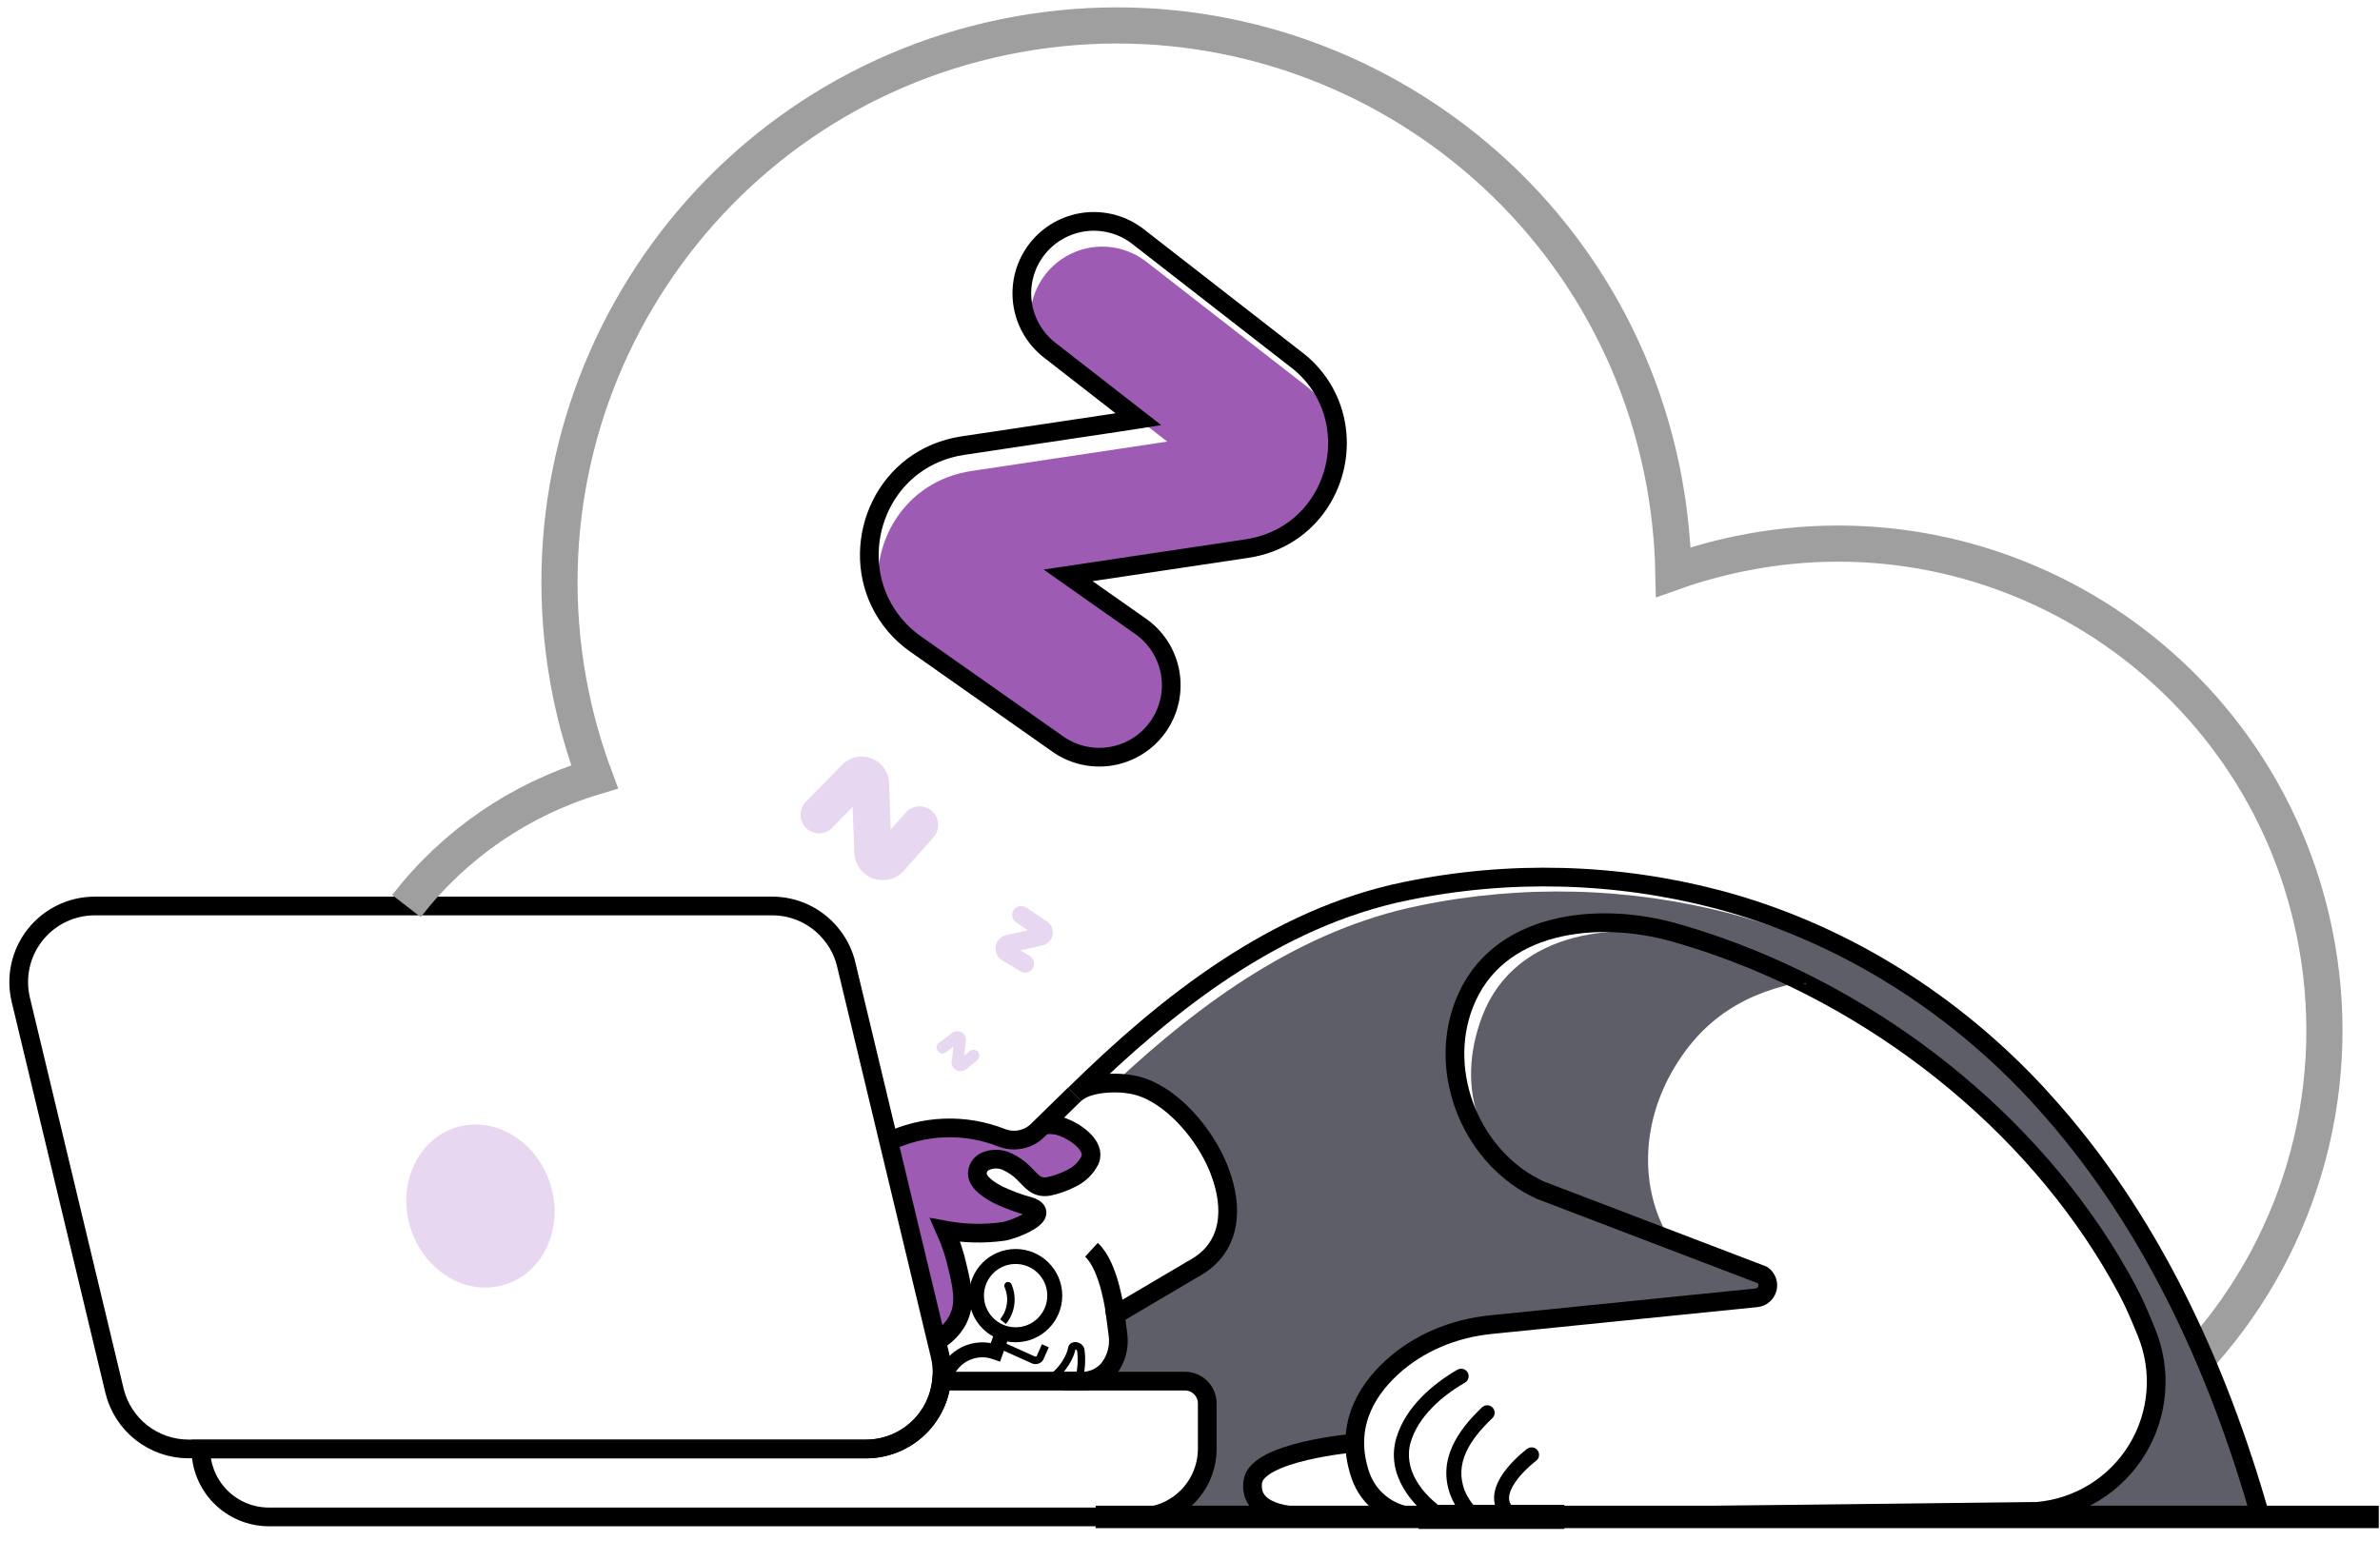 <svg width="318" height="206" viewBox="0 0 318 206" fill="none" xmlns="http://www.w3.org/2000/svg">
<path opacity="0.8" d="M301.37 202.714H201.431H208.354L271.563 201.982C283.248 200.966 291.482 189.505 287.043 178.653C286.275 176.779 287.078 176.257 286.128 174.449C276.191 155.739 258.963 140.497 239.44 131.643C239.924 131.552 240.411 131.485 240.908 131.419C237.273 129.598 233.528 128.003 229.696 126.643C227.664 125.918 225.607 125.263 223.554 124.688C213.459 121.843 199.819 123.143 195.524 134.32C191.911 143.703 196.708 155.038 205.73 159.148L221.935 165.342C221.799 165.139 221.676 164.936 221.55 164.722L235.642 170.108C235.922 170.304 236.135 170.58 236.253 170.901C236.371 171.221 236.388 171.57 236.302 171.9C236.217 172.231 236.032 172.527 235.773 172.75C235.514 172.972 235.193 173.11 234.854 173.145L200.629 176.884C195.695 177.382 189.518 179.445 185.881 182.84C183.229 185.293 180.993 188.632 181.014 192.858C178.777 193.026 176.554 193.339 174.357 193.793C171.004 194.515 167.591 195.759 167.349 197.802C166.873 201.901 172.7 202.735 176.372 202.735L153.135 202.644C155.629 202.644 155.938 202.623 157.591 200.976C159.245 199.329 161.095 198.061 161.095 195.566L161.298 187.571C161.298 185.924 161.691 184.592 160.044 184.592H145.328C145.927 184.609 146.518 184.452 147.031 184.141C147.544 183.831 147.956 183.379 148.219 182.84C148.23 182.828 148.237 182.812 148.24 182.795C148.976 181.428 149.144 179.463 149.007 177.602L149.179 176.993L149.62 175.367L158.968 169.866C159.038 169.825 159.106 169.781 159.172 169.733C164.049 166.751 164.659 161.422 162.987 156.657C162.952 156.565 162.931 156.485 162.896 156.408C162.819 156.205 162.749 156.012 162.661 155.819C162.215 154.733 161.662 153.693 161.011 152.715C158.597 148.945 155.093 145.872 151.765 145.069C150.831 144.859 149.877 144.753 148.92 144.754C160.503 133.892 173.849 124.239 189.613 121.03C203.405 118.181 217.669 118.552 231.294 122.116C247.215 126.352 261.553 135.147 272.922 147.025C288.227 162.991 295.385 181.646 301.37 202.714Z" fill="#353642"/>
<path d="M145.661 154.708C145.111 155.79 144.212 156.654 143.11 157.161C142.168 157.634 141.172 157.987 140.142 158.212C138.446 158.496 137.847 157.424 136.765 156.372C136.147 155.776 135.437 155.284 134.662 154.915C134.198 154.687 133.689 154.564 133.171 154.557C132.654 154.549 132.141 154.656 131.67 154.869C131.351 155.012 131.08 155.243 130.89 155.536C130.699 155.829 130.598 156.171 130.598 156.52C130.668 157.805 132.441 158.822 133.443 159.354C134.751 159.972 136.111 160.474 137.507 160.854C140.931 161.905 135.23 164.095 134.032 164.231C131.469 164.579 128.867 164.517 126.323 164.049C127.053 165.681 127.614 167.383 127.995 169.13C128.39 170.801 128.853 172.812 128.527 174.494C128.131 176.47 126.796 177.938 125.149 178.933L118.748 152.227C121.109 151.103 123.676 150.479 126.289 150.393C128.902 150.307 131.505 150.762 133.934 151.73C134.744 152.029 135.622 152.088 136.465 151.902C137.308 151.716 138.08 151.291 138.688 150.679L139.343 150.045C140.256 149.846 141.207 149.922 142.076 150.262C143.629 150.847 146.502 152.728 145.661 154.708Z" fill="#9D5BB4"/>
<path d="M152.234 184.571H125.801C125.534 187.064 124.354 189.371 122.489 191.047C120.623 192.723 118.204 193.649 115.696 193.649H26.833C26.839 196.052 27.796 198.355 29.495 200.055C31.195 201.754 33.498 202.711 35.901 202.717H152.227C154.63 202.708 156.933 201.751 158.633 200.052C160.334 198.354 161.294 196.052 161.305 193.649V187.552C161.305 186.762 160.991 186.003 160.432 185.444C159.873 184.885 159.114 184.571 158.324 184.571H152.234Z" stroke="black" stroke-width="2.5" stroke-miterlimit="10"/>
<path d="M111.415 125.294C112.196 126.369 112.756 127.589 113.065 128.882L125.588 181.088C125.865 182.221 125.937 183.395 125.801 184.553C125.534 187.047 124.354 189.354 122.489 191.03C120.624 192.705 118.204 193.632 115.697 193.632H25.183C22.898 193.63 20.679 192.86 18.885 191.445C17.091 190.029 15.825 188.051 15.292 185.829L2.783 133.622C2.422 132.127 2.405 130.569 2.734 129.066C3.062 127.563 3.728 126.154 4.68 124.946C5.633 123.737 6.847 122.761 8.232 122.091C9.617 121.42 11.136 121.073 12.674 121.075H103.174C104.661 121.073 106.129 121.399 107.476 122.029C108.822 122.66 110.013 123.579 110.963 124.723L111.415 125.294Z" stroke="black" stroke-width="2.5" stroke-miterlimit="10"/>
<path d="M67.503 171.668C72.657 170.043 75.355 164.029 73.529 158.236C71.702 152.443 66.043 149.064 60.888 150.689C55.734 152.314 53.036 158.328 54.862 164.121C56.689 169.914 62.348 173.293 67.503 171.668Z" fill="#E8D7F0"/>
<path opacity="0.8" d="M241.403 131.114C233.417 132.449 227.279 136.099 223.158 143.657C219.469 150.419 219.038 158.671 222.973 165.381L206.908 159.221C197.605 154.96 194.333 145.493 198.061 135.77C202.493 124.187 216.557 122.841 226.967 125.791C229.087 126.387 231.203 127.067 233.298 127.816C236.036 128.798 238.737 129.897 241.403 131.114Z" fill="#353642"/>
<path d="M54.31 121.083C60.684 112.847 69.472 106.81 79.447 103.816C78.118 100.247 77.064 96.582 76.293 92.852C68.017 52.601 93.9 13.25 134.141 4.949C174.382 -3.351 213.747 22.521 222.044 62.762C222.972 67.271 223.488 71.856 223.586 76.458C226.461 75.438 229.403 74.619 232.391 74.005C267.559 66.735 301.966 89.363 309.226 124.537C311.275 134.427 310.988 144.659 308.39 154.419C305.79 164.179 300.95 173.198 294.254 180.759" stroke="#9F9F9F" stroke-width="4.83" stroke-miterlimit="10"/>
<path d="M142.027 184.575H144.512C145.226 184.592 145.934 184.443 146.581 184.139C147.227 183.835 147.794 183.384 148.236 182.823C148.248 182.81 148.256 182.795 148.261 182.777C149.152 181.559 149.557 180.053 149.399 178.552L149.196 176.972L149.028 175.696L149.638 175.346L159.189 169.712L159.834 169.34C164.497 166.597 164.834 161.481 163.005 156.636C162.973 156.548 162.949 156.467 162.917 156.387C162.836 156.184 162.756 155.994 162.679 155.802C162.211 154.725 161.659 153.687 161.028 152.697C158.614 148.924 155.114 145.854 151.782 145.052C150.849 144.839 149.894 144.733 148.937 144.737C146.94 144.737 144.732 145.119 143.573 146.271C155.962 134.082 170.436 122.642 187.847 119.092C201.645 116.248 215.914 116.627 229.542 120.2C245.463 124.436 259.815 133.241 271.184 145.119C271.783 145.743 272.369 146.373 272.936 147.018C287.186 162.68 296.275 182.462 302.018 202.707" stroke="black" stroke-width="2.5" stroke-miterlimit="10"/>
<path d="M146.396 202.718H317.837" stroke="black" stroke-width="3" stroke-miterlimit="10"/>
<path d="M189.557 202.714H209.01" stroke="black" stroke-width="3.22" stroke-miterlimit="10"/>
<path d="M205.818 159.056C196.792 154.946 191.999 143.611 195.608 134.231C199.911 123.051 213.551 121.751 223.638 124.596C225.699 125.173 227.746 125.825 229.78 126.551C252.461 134.61 273.07 151.34 284.324 172.538C285.274 174.332 286.03 176.175 286.798 178.053C287.832 180.576 288.259 183.307 288.043 186.025C287.827 188.744 286.975 191.373 285.556 193.702C284.137 196.03 282.19 197.992 279.872 199.429C277.554 200.866 274.931 201.737 272.215 201.974L209.01 202.713H189.557C187.838 202.713 186.163 202.175 184.765 201.175C183.368 200.175 182.318 198.762 181.764 197.135C179.631 190.828 182.388 186.07 185.874 182.829C189.511 179.451 194.255 177.521 199.189 177.023L234.696 173.435C235.036 173.401 235.357 173.262 235.617 173.04C235.877 172.817 236.062 172.521 236.148 172.19C236.235 171.86 236.218 171.511 236.101 171.19C235.984 170.869 235.771 170.591 235.492 170.394L205.818 159.056Z" stroke="black" stroke-width="2.5" stroke-miterlimit="10"/>
<path d="M195.731 184.779C196.21 184.504 196.375 183.892 196.099 183.414C195.824 182.935 195.213 182.77 194.734 183.045L195.731 184.779ZM187.545 192.391L186.588 192.103L186.587 192.103L187.545 192.391ZM194.734 183.045C191.408 184.958 187.811 188.045 186.588 192.103L188.502 192.68C189.508 189.345 192.575 186.594 195.731 184.779L194.734 183.045ZM186.587 192.103C185.105 197.025 188.618 201.284 192.149 203.571L193.236 201.892C189.927 199.749 187.42 196.272 188.502 192.68L186.587 192.103Z" fill="black"/>
<path d="M199.398 189.521C199.798 189.141 199.814 188.508 199.434 188.108C199.053 187.707 198.42 187.692 198.02 188.072L199.398 189.521ZM194.813 199.659L193.885 200.032L193.888 200.039L193.891 200.046L194.813 199.659ZM198.02 188.072C194.978 190.966 191.878 195.053 193.885 200.032L195.74 199.285C194.251 195.589 196.393 192.381 199.398 189.521L198.02 188.072ZM193.891 200.046C194.453 201.384 195.328 202.567 196.443 203.496L197.723 201.96C196.855 201.236 196.173 200.314 195.735 199.271L193.891 200.046Z" fill="black"/>
<path d="M205.237 195.226C205.68 194.897 205.772 194.27 205.443 193.827C205.113 193.384 204.487 193.292 204.044 193.621L205.237 195.226ZM204.64 194.424C204.044 193.621 204.044 193.621 204.043 193.622C204.043 193.622 204.043 193.622 204.043 193.622C204.042 193.622 204.041 193.623 204.041 193.623C204.039 193.625 204.037 193.626 204.035 193.628C204.03 193.631 204.024 193.636 204.016 193.642C204.001 193.654 203.979 193.671 203.951 193.692C203.895 193.735 203.817 193.797 203.719 193.876C203.525 194.034 203.255 194.261 202.947 194.543C202.335 195.102 201.546 195.901 200.895 196.822C200.257 197.726 199.673 198.858 199.632 200.066C199.589 201.363 200.176 202.574 201.525 203.522L202.675 201.885C201.813 201.28 201.613 200.68 201.631 200.133C201.652 199.498 201.98 198.754 202.529 197.976C203.066 197.216 203.741 196.527 204.296 196.019C204.571 195.767 204.811 195.566 204.98 195.428C205.065 195.36 205.131 195.307 205.176 195.273C205.198 195.256 205.214 195.243 205.225 195.235C205.23 195.232 205.234 195.229 205.236 195.227C205.237 195.226 205.237 195.226 205.238 195.226C205.238 195.226 205.238 195.226 205.238 195.226C205.237 195.226 205.237 195.226 205.237 195.226C205.237 195.226 205.237 195.226 204.64 194.424Z" fill="black"/>
<path d="M186.771 202.219L186.894 202.717H175.661C171.989 202.717 166.901 202.153 167.381 198.053C167.861 193.954 181.011 192.836 181.011 192.836" stroke="black" stroke-width="2.5" stroke-miterlimit="10"/>
<path d="M166.621 73.311L142.714 76.888L146.88 79.825L154.673 86.065C155.892 86.923 155.587 88.948 156.263 90.178C156.52 92.035 156.228 93.925 155.424 95.618C154.62 97.31 153.338 98.731 151.737 99.704C150.136 100.678 148.285 101.162 146.412 101.096C144.54 101.031 142.727 100.42 141.197 99.337L122.399 86.114C120.324 84.681 118.659 82.732 117.567 80.459C116.029 72.803 120.749 64.289 129.831 62.94L155.962 59.016L152.108 56.023L140.241 46.787C139.224 46 138.376 45.017 137.746 43.897C137.482 42 137.791 40.067 138.632 38.346C139.474 36.626 140.811 35.196 142.471 34.24C144.13 33.284 146.038 32.846 147.949 32.982C149.859 33.117 151.686 33.82 153.194 35.001L174.364 51.468C176.095 52.798 177.495 54.51 178.453 56.472C179.897 63.872 175.279 72.011 166.621 73.311Z" fill="#9D5BB4"/>
<path d="M149.032 175.692C149.032 175.692 148.303 169.28 145.833 167.02" stroke="black" stroke-width="2.5" stroke-miterlimit="10"/>
<path d="M118.503 152.677C120.888 151.505 123.493 150.847 126.148 150.744C128.804 150.641 131.451 151.097 133.92 152.081C134.731 152.38 135.611 152.44 136.455 152.254C137.299 152.067 138.072 151.643 138.681 151.03L143.562 146.251" stroke="black" stroke-width="2.5" stroke-miterlimit="10"/>
<path d="M134.018 179.914L138.092 181.746C138.183 181.784 138.281 181.802 138.379 181.799C138.477 181.796 138.573 181.773 138.662 181.731C138.75 181.689 138.829 181.628 138.892 181.554C138.956 181.479 139.003 181.392 139.032 181.298L139.673 179.847" stroke="black" stroke-miterlimit="10"/>
<path d="M135.142 171.62C135.031 171.367 134.737 171.251 134.484 171.362C134.23 171.472 134.115 171.766 134.225 172.02L135.142 171.62ZM135.026 174.314L135.521 174.383L135.521 174.383L135.026 174.314ZM134.225 172.02C134.53 172.719 134.635 173.489 134.531 174.245L135.521 174.383C135.651 173.444 135.52 172.489 135.142 171.62L134.225 172.02ZM134.531 174.245C134.426 175.001 134.114 175.713 133.631 176.303L134.404 176.937C135.005 176.205 135.391 175.321 135.521 174.383L134.531 174.245Z" fill="black"/>
<path d="M143.927 184.571C144.568 183.621 144.564 181.326 144.4 180.404C144.294 179.819 143.31 179.609 143.205 180.198C142.917 181.841 141.064 184.367 139.351 184.571" stroke="black" stroke-miterlimit="10"/>
<path d="M135.7 178.376C138.589 178.376 140.931 176.034 140.931 173.145C140.931 170.256 138.589 167.914 135.7 167.914C132.811 167.914 130.469 170.256 130.469 173.145C130.469 176.034 132.811 178.376 135.7 178.376Z" stroke="black" stroke-width="2" stroke-miterlimit="10"/>
<path d="M133.948 178.071L133.016 180.692C132.369 180.461 131.682 180.36 130.996 180.395C130.31 180.429 129.637 180.599 129.017 180.894C128.396 181.189 127.84 181.603 127.38 182.113C126.919 182.623 126.564 183.219 126.334 183.866" stroke="black" stroke-width="2" stroke-miterlimit="10"/>
<path d="M125.129 179.277C126.776 178.282 128.107 176.824 128.503 174.841C128.832 173.156 128.37 171.148 127.974 169.477C127.593 167.73 127.034 166.028 126.303 164.396C128.846 164.863 131.448 164.923 134.011 164.575C135.206 164.442 140.91 162.263 137.487 161.201C136.091 160.822 134.732 160.319 133.426 159.698C132.417 159.176 130.647 158.16 130.584 156.87C130.58 156.522 130.677 156.18 130.864 155.885C131.05 155.591 131.318 155.358 131.635 155.213C132.107 155 132.62 154.895 133.138 154.904C133.655 154.913 134.164 155.036 134.628 155.266C135.405 155.631 136.115 156.124 136.73 156.723C137.816 157.774 138.408 158.825 140.111 158.556C141.139 158.334 142.134 157.981 143.072 157.505C144.177 156.999 145.078 156.135 145.63 155.052C146.478 153.079 143.597 151.198 142.035 150.634C141.166 150.293 140.217 150.215 139.305 150.409" stroke="black" stroke-width="2.5" stroke-miterlimit="10"/>
<path d="M166.621 73.311L142.715 76.888L146.881 79.825L152.27 83.609C153.327 84.325 154.232 85.245 154.93 86.315C155.629 87.385 156.107 88.583 156.337 89.84C156.567 91.096 156.545 92.386 156.271 93.634C155.997 94.882 155.477 96.063 154.742 97.107C154.007 98.152 153.07 99.04 151.989 99.719C150.906 100.398 149.7 100.855 148.439 101.063C147.179 101.27 145.889 101.224 144.647 100.928C143.404 100.632 142.233 100.091 141.201 99.337L122.403 86.114C120.328 84.681 118.663 82.732 117.571 80.459C113.574 72.158 118.248 61.104 128.692 59.545L149.424 56.44L152.108 56.023L140.241 46.787C139.245 46.012 138.411 45.048 137.787 43.95C137.163 42.852 136.762 41.642 136.605 40.389C136.45 39.136 136.542 37.865 136.877 36.647C137.212 35.43 137.784 34.291 138.559 33.294C139.335 32.298 140.299 31.464 141.397 30.84C142.495 30.216 143.704 29.815 144.957 29.659C146.21 29.503 147.482 29.595 148.699 29.93C149.916 30.265 151.056 30.837 152.052 31.612L173.222 48.08C175.932 50.141 177.789 53.127 178.439 56.468C179.897 63.872 175.279 72.011 166.621 73.311Z" stroke="black" stroke-width="2.5" stroke-miterlimit="10"/>
<path d="M114.148 113.952L113.917 107.845L111.209 110.62C110.749 111.089 110.122 111.357 109.465 111.365C108.808 111.373 108.175 111.12 107.705 110.662C107.235 110.202 106.967 109.575 106.959 108.919C106.951 108.262 107.204 107.629 107.663 107.158L112.515 102.204C113.015 101.692 113.655 101.338 114.354 101.186C115.053 101.034 115.782 101.09 116.449 101.348C117.117 101.605 117.694 102.053 118.11 102.636C118.525 103.218 118.761 103.91 118.787 104.625L119.015 110.855L121.012 108.602C121.228 108.357 121.49 108.158 121.783 108.015C122.076 107.872 122.395 107.788 122.72 107.769C123.046 107.749 123.372 107.794 123.68 107.901C123.988 108.008 124.272 108.174 124.516 108.391C124.76 108.607 124.96 108.869 125.103 109.162C125.245 109.455 125.329 109.774 125.349 110.099C125.369 110.424 125.324 110.75 125.218 111.059C125.112 111.367 124.946 111.651 124.73 111.895L120.795 116.334C120.293 116.907 119.63 117.316 118.893 117.507C118.156 117.698 117.378 117.663 116.66 117.406C115.944 117.149 115.321 116.682 114.872 116.066C114.424 115.45 114.172 114.713 114.148 113.952Z" fill="#E8D7F0"/>
<path d="M134.449 124.968L137.332 124.324L135.773 123.272C135.509 123.094 135.326 122.819 135.264 122.506C135.203 122.194 135.267 121.869 135.444 121.605C135.622 121.34 135.897 121.157 136.21 121.096C136.523 121.035 136.847 121.101 137.111 121.279L139.893 123.139C140.182 123.332 140.407 123.605 140.542 123.924C140.676 124.244 140.714 124.596 140.65 124.936C140.586 125.277 140.424 125.592 140.183 125.841C139.942 126.09 139.633 126.263 139.294 126.338L136.341 127.004L137.591 127.757C137.726 127.839 137.844 127.946 137.937 128.072C138.031 128.199 138.098 128.343 138.136 128.496C138.174 128.649 138.181 128.808 138.157 128.964C138.134 129.12 138.079 129.269 137.998 129.404C137.834 129.676 137.568 129.872 137.259 129.949C136.951 130.026 136.624 129.977 136.351 129.814L133.898 128.332C133.583 128.143 133.331 127.864 133.177 127.531C133.022 127.198 132.971 126.826 133.03 126.463C133.089 126.1 133.256 125.764 133.509 125.497C133.762 125.231 134.089 125.046 134.449 124.968Z" fill="#E8D7F0"/>
<path d="M127.157 141.811L127.392 139.884L126.4 140.619C126.317 140.681 126.223 140.726 126.123 140.751C126.022 140.777 125.918 140.782 125.815 140.768C125.713 140.752 125.614 140.717 125.525 140.664C125.436 140.611 125.359 140.541 125.297 140.458C125.173 140.29 125.12 140.08 125.15 139.873C125.18 139.666 125.291 139.48 125.458 139.354L127.21 138.041C127.392 137.905 127.611 137.825 127.838 137.812C128.065 137.799 128.291 137.853 128.488 137.967C128.685 138.081 128.844 138.25 128.946 138.454C129.047 138.658 129.087 138.887 129.06 139.113L128.822 141.082L129.561 140.472C129.641 140.406 129.733 140.357 129.832 140.326C129.932 140.296 130.036 140.286 130.139 140.296C130.242 140.306 130.342 140.337 130.434 140.385C130.525 140.434 130.606 140.501 130.672 140.581C130.737 140.661 130.787 140.753 130.817 140.852C130.847 140.951 130.858 141.056 130.847 141.159C130.838 141.262 130.807 141.362 130.758 141.453C130.709 141.545 130.643 141.626 130.563 141.692L129.105 142.89C128.919 143.038 128.693 143.128 128.455 143.148C128.217 143.168 127.979 143.117 127.771 143.001C127.562 142.886 127.393 142.711 127.283 142.499C127.174 142.287 127.13 142.048 127.157 141.811Z" fill="#E8D7F0"/>
<path d="M241.402 131.355L241.255 131.604C241.143 131.534 241.026 131.473 240.904 131.422L241.402 131.355Z" fill="#353642"/>
</svg>
